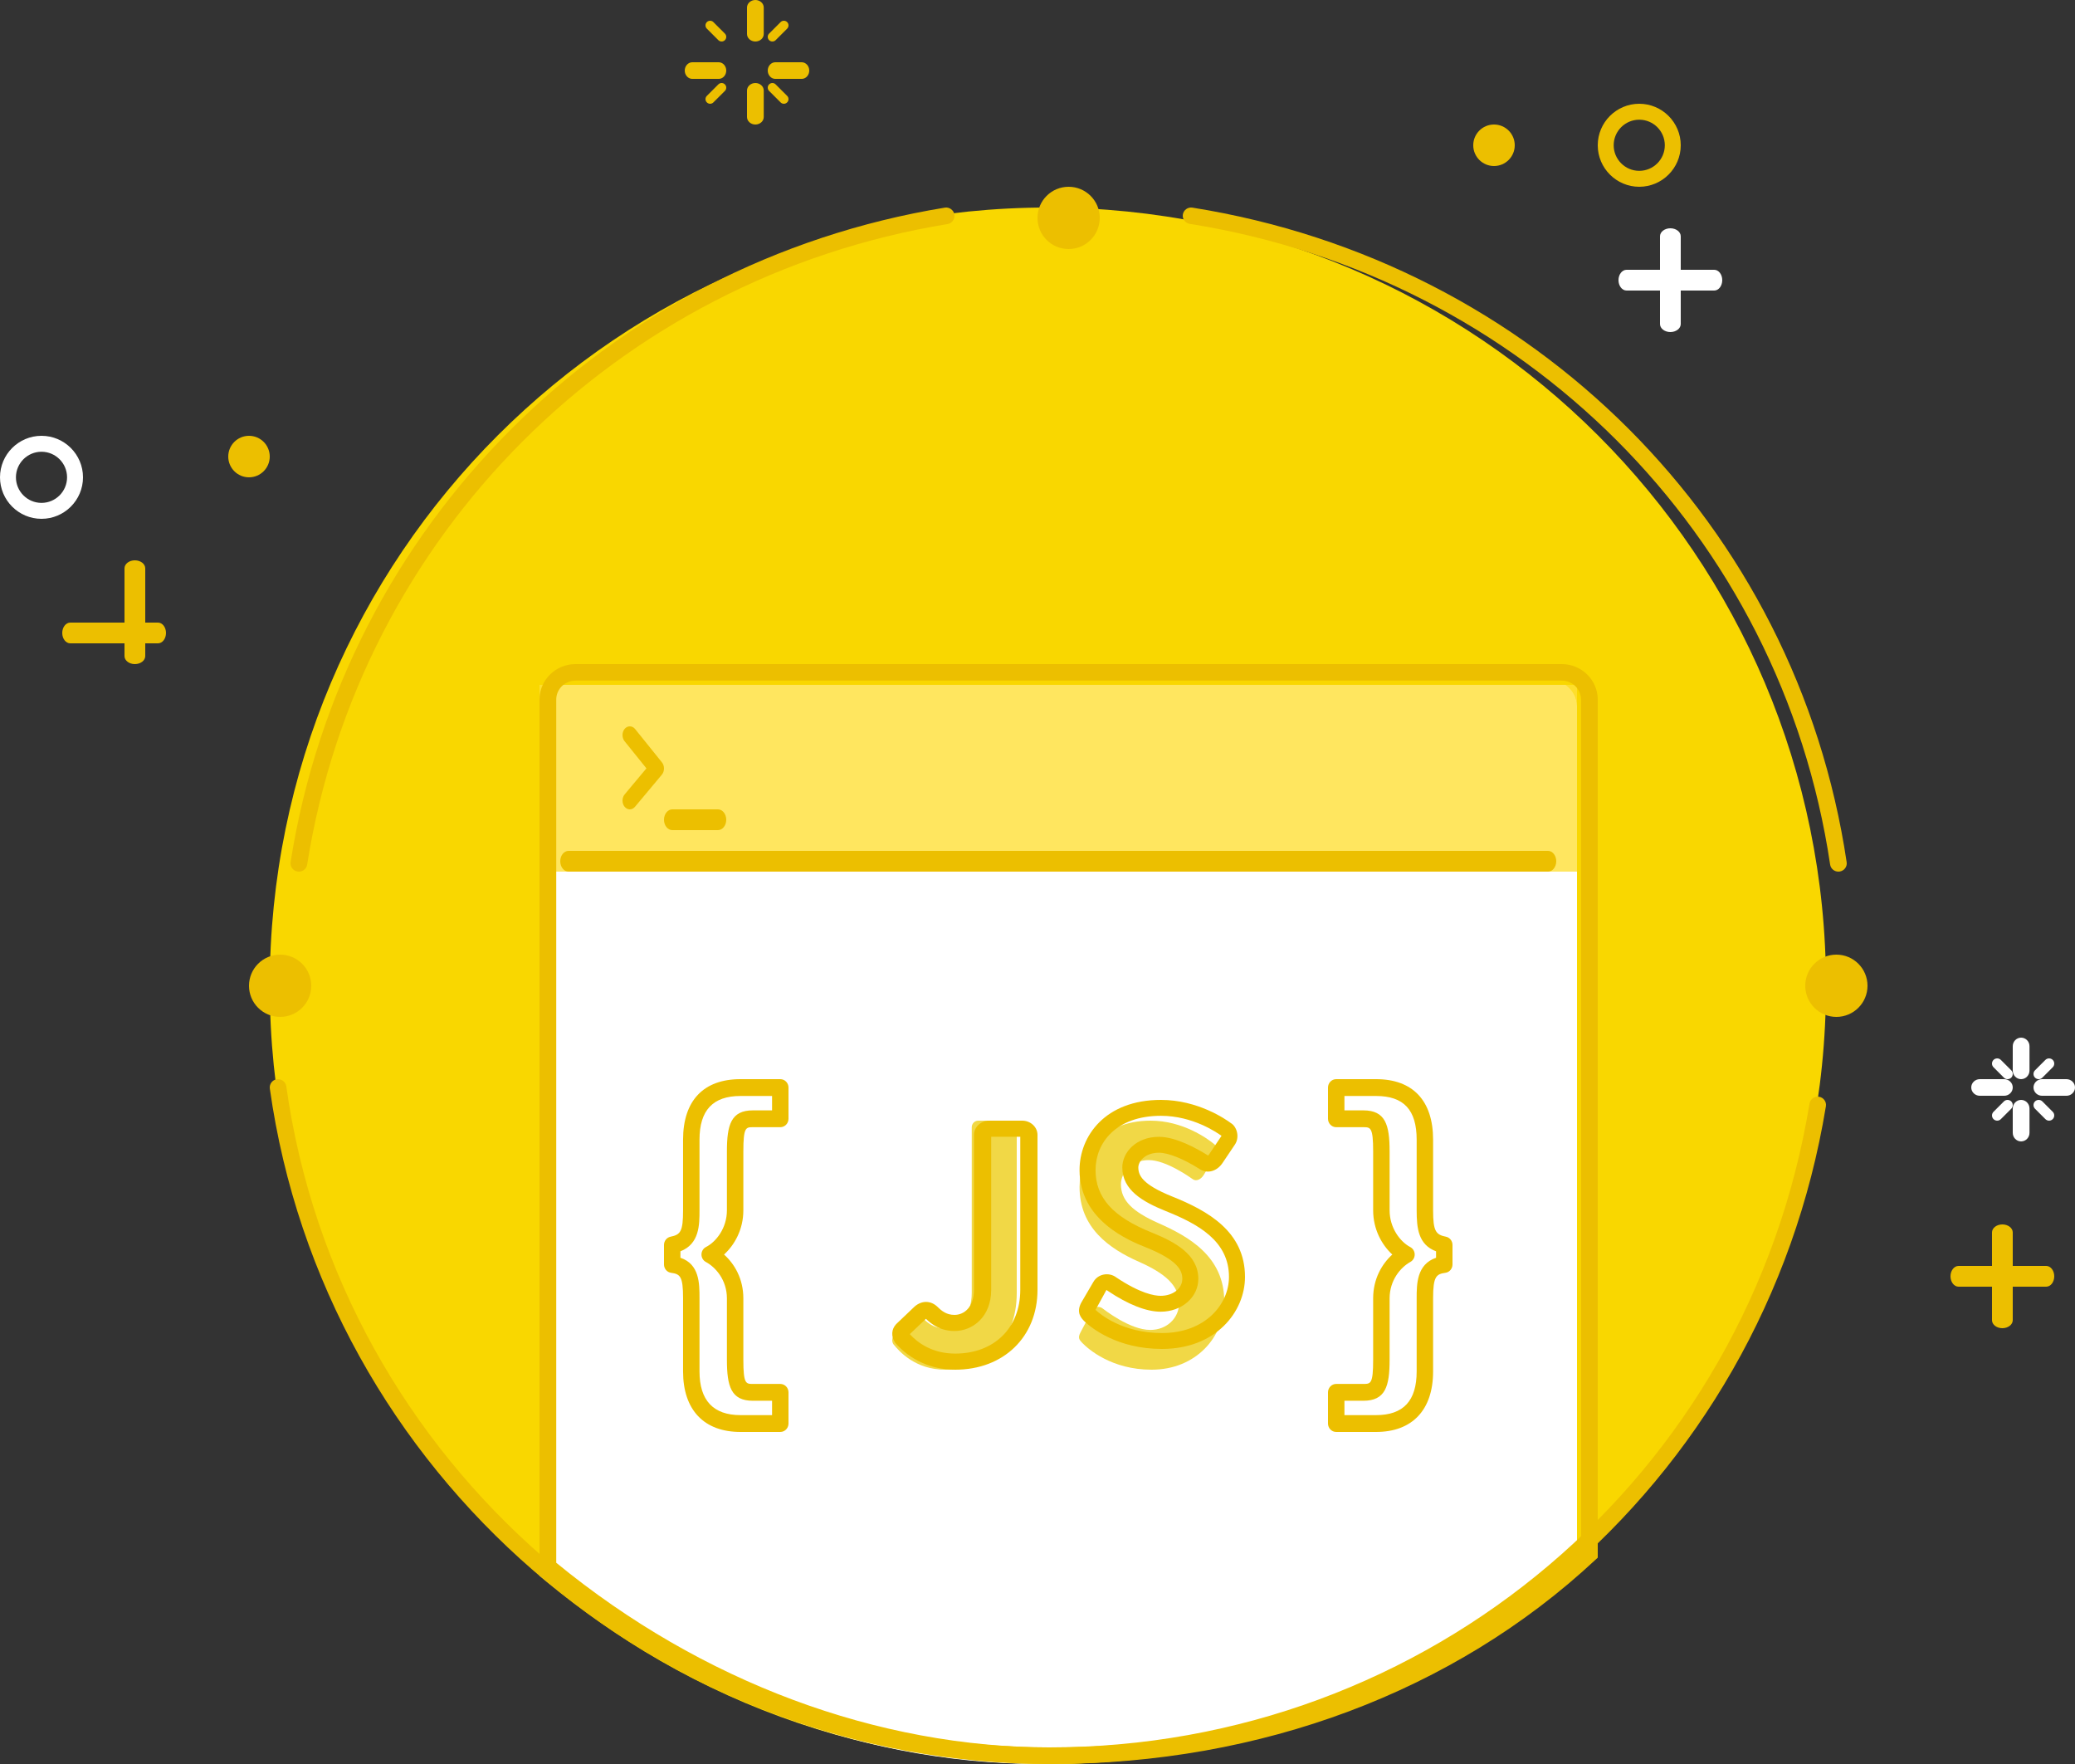 <?xml version="1.0" encoding="UTF-8"?>
<svg width="100px" height="85px" viewBox="0 0 100 85" version="1.1" xmlns="http://www.w3.org/2000/svg" xmlns:xlink="http://www.w3.org/1999/xlink">
    <rect x="0" y="0" width="100" height="85" fill="#333333" stroke="none"/>
    <!-- Generator: Sketch 46.2 (44496) - http://www.bohemiancoding.com/sketch -->
    <title>js イラスト</title>
    <desc>Created with Sketch.</desc>
    <defs></defs>
    <g id="レッスン一覧---コース一覧（/languages）" stroke="none" stroke-width="1" fill="none" fill-rule="evenodd">
        <g id="Sass-目標物" transform="translate(-590, -541)" fill-rule="nonzero">
            <g id="コース一覧" transform="translate(290, 466)">
                <g id="コースカード_JS" transform="translate(240, 0)">
                    <g id="js-イラスト" transform="translate(60, 75)">
                        <path d="M88,47.5 C88,68.211 71.211,85 50.5,85 C29.79,85 13,68.211 13,47.5 C13,26.79 29.79,10 50.5,10 C71.211,10 88,26.79 88,47.5" id="Fill-1" fill="#F9D700"></path>
                        <path d="M74.674,33 L27.326,33 C26.594,33 26,33.587 26,34.308 L26,75.924 C32.538,81.333 40.965,85 50.167,85 C60.172,85 69.259,81.142 76,74.861 L76,34.308 C76,33.587 75.405,33 74.674,33" id="Fill-2" fill="#FFFFFF"></path>
                        <path d="M73,7 C73,7.552 72.552,8 72,8 C71.448,8 71,7.552 71,7 C71,6.448 71.448,6 72,6 C72.552,6 73,6.448 73,7" id="Fill-3" fill="#ECBF00"></path>
                        <path d="M13,22 C13,22.552 12.552,23 12,23 C11.448,23 11,22.552 11,22 C11,21.448 11.448,21 12,21 C12.552,21 13,21.448 13,22" id="Fill-4" fill="#ECBF00"></path>
                        <path d="M53,10.5 C53,11.329 52.329,12 51.5,12 C50.671,12 50,11.329 50,10.5 C50,9.671 50.671,9 51.5,9 C52.329,9 53,9.671 53,10.5" id="Fill-5" fill="#ECBF00"></path>
                        <path d="M15,47.5 C15,48.329 14.329,49 13.5,49 C12.671,49 12,48.329 12,47.5 C12,46.672 12.671,46 13.5,46 C14.329,46 15,46.672 15,47.5" id="Fill-6" fill="#ECBF00"></path>
                        <path d="M90,47.5 C90,48.329 89.328,49 88.5,49 C87.672,49 87,48.329 87,47.5 C87,46.672 87.672,46 88.5,46 C89.328,46 90,46.672 90,47.5" id="Fill-7" fill="#ECBF00"></path>
                        <path d="M26.549,33 L26,33 L26,34.036 C26,33.61 26.216,33.233 26.549,33 M76,33 L75.451,33 C75.783,33.233 76,33.61 76,34.036 L76,42 L76,33" id="Fill-8" fill="#FEDE2C"></path>
                        <path d="M75.451,33 L26.549,33 C26.216,33.233 26,33.61 26,34.036 L26,42 L76,42 L76,34.036 C76,33.61 75.783,33.233 75.451,33" id="Fill-9" fill="#FFE65F"></path>
                        <path d="M7.613,31 L3.387,31 C3.173,31 3,30.777 3,30.5 C3,30.224 3.173,30 3.387,30 L7.613,30 C7.827,30 8,30.224 8,30.5 C8,30.777 7.827,31 7.613,31" id="Fill-10" fill="#ECBF00"></path>
                        <path d="M6.499,32 C6.223,32 6,31.827 6,31.613 L6,27.387 C6,27.173 6.223,27 6.499,27 C6.776,27 7,27.173 7,27.387 L7,31.613 C7,31.827 6.776,32 6.499,32" id="Fill-11" fill="#ECBF00"></path>
                        <path d="M98.613,62 L94.387,62 C94.173,62 94,61.776 94,61.5 C94,61.224 94.173,61 94.387,61 L98.613,61 C98.827,61 99,61.224 99,61.5 C99,61.776 98.827,62 98.613,62" id="Fill-12" fill="#ECBF00"></path>
                        <path d="M96.499,64 C96.223,64 96,63.827 96,63.613 L96,59.387 C96,59.173 96.223,59 96.499,59 C96.776,59 97,59.173 97,59.387 L97,63.613 C97,63.827 96.776,64 96.499,64" id="Fill-13" fill="#ECBF00"></path>
                        <path d="M36.404,2 C36.181,2 36,1.837 36,1.637 L36,0.363 C36,0.163 36.181,0 36.404,0 C36.627,0 36.807,0.163 36.807,0.363 L36.807,1.637 C36.807,1.837 36.627,2 36.404,2" id="Fill-14" fill="#ECBF00"></path>
                        <path d="M36.404,6 C36.181,6 36,5.837 36,5.637 L36,4.363 C36,4.163 36.181,4 36.404,4 C36.627,4 36.807,4.163 36.807,4.363 L36.807,5.637 C36.807,5.837 36.627,6 36.404,6" id="Fill-15" fill="#ECBF00"></path>
                        <path d="M38.637,3.801 L37.363,3.801 C37.163,3.801 37,3.621 37,3.4 C37,3.18 37.163,3 37.363,3 L38.637,3 C38.837,3 39,3.18 39,3.4 C39,3.621 38.837,3.801 38.637,3.801" id="Fill-16" fill="#ECBF00"></path>
                        <path d="M34.637,3.801 L33.364,3.801 C33.163,3.801 33,3.621 33,3.4 C33,3.18 33.163,3 33.364,3 L34.637,3 C34.838,3 35,3.18 35,3.4 C35,3.621 34.838,3.801 34.637,3.801" id="Fill-17" fill="#ECBF00"></path>
                        <path d="M37.223,2 C37.166,2 37.109,1.978 37.065,1.935 C36.978,1.848 36.978,1.706 37.065,1.619 L37.619,1.065 C37.706,0.978 37.847,0.978 37.935,1.065 C38.022,1.153 38.022,1.294 37.935,1.381 L37.381,1.935 C37.337,1.978 37.28,2 37.223,2" id="Fill-18" fill="#ECBF00"></path>
                        <path d="M37.777,5 C37.72,5 37.662,4.978 37.619,4.934 L37.065,4.381 C36.978,4.294 36.978,4.153 37.066,4.066 C37.152,3.978 37.294,3.978 37.381,4.066 L37.935,4.62 C38.022,4.707 38.022,4.848 37.934,4.935 C37.891,4.978 37.834,5 37.777,5" id="Fill-19" fill="#ECBF00"></path>
                        <path d="M34.777,2 C34.72,2 34.662,1.978 34.619,1.935 L34.065,1.381 C33.978,1.294 33.978,1.153 34.065,1.065 C34.152,0.978 34.294,0.978 34.381,1.065 L34.935,1.619 C35.022,1.706 35.022,1.848 34.935,1.935 C34.891,1.978 34.834,2 34.777,2" id="Fill-20" fill="#ECBF00"></path>
                        <path d="M34.223,5 C34.166,5 34.109,4.978 34.066,4.935 C33.978,4.848 33.978,4.707 34.065,4.62 L34.619,4.066 C34.706,3.978 34.848,3.978 34.934,4.066 C35.022,4.153 35.022,4.294 34.935,4.381 L34.381,4.934 C34.338,4.978 34.28,5 34.223,5" id="Fill-21" fill="#ECBF00"></path>
                        <path d="M79,9 C77.898,9 77,8.102 77,7 C77,5.898 77.898,5 79,5 C80.102,5 81,5.898 81,7 C81,8.102 80.102,9 79,9 L79,9 Z M79,5.768 C78.321,5.768 77.768,6.32 77.768,7 C77.768,7.679 78.321,8.232 79,8.232 C79.68,8.232 80.232,7.679 80.232,7 C80.232,6.32 79.68,5.768 79,5.768 L79,5.768 Z" id="Fill-22" fill="#ECBF00"></path>
                        <path d="M82.614,14 L78.387,14 C78.173,14 78,13.776 78,13.5 C78,13.223 78.173,13 78.387,13 L82.614,13 C82.827,13 83,13.223 83,13.5 C83,13.776 82.827,14 82.614,14" id="Fill-23" fill="#FFFFFF"></path>
                        <path d="M80.5,16 C80.224,16 80,15.827 80,15.613 L80,11.387 C80,11.173 80.224,11 80.5,11 C80.776,11 81,11.173 81,11.387 L81,15.613 C81,15.827 80.776,16 80.5,16" id="Fill-24" fill="#FFFFFF"></path>
                        <path d="M97.403,52 C97.18,52 97,51.814 97,51.586 L97,50.413 C97,50.186 97.18,50 97.403,50 C97.626,50 97.807,50.186 97.807,50.413 L97.807,51.586 C97.807,51.814 97.626,52 97.403,52" id="Fill-25" fill="#FFFFFF"></path>
                        <path d="M97.403,55 C97.18,55 97,54.814 97,54.587 L97,53.414 C97,53.186 97.18,53 97.403,53 C97.626,53 97.807,53.186 97.807,53.414 L97.807,54.587 C97.807,54.814 97.626,55 97.403,55" id="Fill-26" fill="#FFFFFF"></path>
                        <path d="M99.586,52.801 L98.414,52.801 C98.185,52.801 98,52.621 98,52.4 C98,52.18 98.185,52 98.414,52 L99.586,52 C99.815,52 100,52.18 100,52.4 C100,52.621 99.815,52.801 99.586,52.801" id="Fill-27" fill="#FFFFFF"></path>
                        <path d="M96.586,52.801 L95.413,52.801 C95.186,52.801 95,52.621 95,52.4 C95,52.18 95.186,52 95.413,52 L96.586,52 C96.814,52 97,52.18 97,52.4 C97,52.621 96.814,52.801 96.586,52.801" id="Fill-28" fill="#FFFFFF"></path>
                        <path d="M98.25,52 C98.186,52 98.122,51.976 98.073,51.927 C97.976,51.83 97.976,51.671 98.073,51.573 L98.573,51.073 C98.671,50.976 98.83,50.976 98.927,51.073 C99.024,51.171 99.024,51.329 98.927,51.427 L98.427,51.927 C98.378,51.976 98.314,52 98.25,52" id="Fill-29" fill="#FFFFFF"></path>
                        <path d="M98.75,54 C98.686,54 98.623,53.975 98.573,53.926 L98.073,53.427 C97.976,53.329 97.976,53.17 98.073,53.073 C98.171,52.976 98.329,52.976 98.427,53.073 L98.927,53.573 C99.024,53.671 99.024,53.829 98.927,53.926 C98.878,53.975 98.814,54 98.75,54" id="Fill-30" fill="#FFFFFF"></path>
                        <path d="M96.75,52 C96.686,52 96.622,51.976 96.573,51.927 L96.073,51.427 C95.976,51.329 95.976,51.171 96.073,51.073 C96.171,50.976 96.329,50.976 96.427,51.073 L96.927,51.573 C97.024,51.671 97.024,51.83 96.927,51.927 C96.878,51.976 96.814,52 96.75,52" id="Fill-31" fill="#FFFFFF"></path>
                        <path d="M96.25,54 C96.186,54 96.122,53.975 96.073,53.926 C95.976,53.829 95.976,53.671 96.073,53.573 L96.573,53.073 C96.671,52.976 96.829,52.976 96.927,53.073 C97.024,53.17 97.024,53.329 96.927,53.427 L96.427,53.926 C96.378,53.975 96.314,54 96.25,54" id="Fill-32" fill="#FFFFFF"></path>
                        <path d="M2,25 C0.898,25 0,24.103 0,23 C0,21.897 0.898,21 2,21 C3.102,21 4,21.897 4,23 C4,24.103 3.102,25 2,25 L2,25 Z M2,21.768 C1.321,21.768 0.768,22.321 0.768,23 C0.768,23.679 1.321,24.232 2,24.232 C2.679,24.232 3.232,23.679 3.232,23 C3.232,22.321 2.679,21.768 2,21.768 L2,21.768 Z" id="Fill-33" fill="#FFFFFF"></path>
                        <path d="M35.911,63.041 L35.911,65.963 C35.911,67.302 36.127,67.514 36.731,67.514 L38,67.514 L38,69 L36.158,69 C34.718,69 33.882,68.167 33.882,66.518 L33.882,63.025 C33.882,62.061 33.79,61.539 33,61.425 L33,60.493 C33.79,60.331 33.882,59.808 33.882,58.845 L33.882,55.482 C33.882,53.8 34.718,53 36.158,53 L38,53 L38,54.486 L36.731,54.486 C36.127,54.486 35.911,54.698 35.911,56.037 L35.911,58.845 C35.911,59.857 35.322,60.641 34.734,60.951 C35.322,61.277 35.911,62.012 35.911,63.041" id="Fill-34" fill="#FFFFFF"></path>
                        <path d="M37.604,69 L35.686,69 C33.927,69 32.919,67.938 32.919,66.084 L32.919,62.549 C32.919,61.5 32.778,61.392 32.342,61.331 C32.146,61.305 32,61.133 32,60.93 L32,59.988 C32,59.794 32.134,59.628 32.319,59.591 C32.798,59.494 32.919,59.334 32.919,58.319 L32.919,54.917 C32.919,53.036 33.902,52 35.686,52 L37.604,52 C37.823,52 38,52.182 38,52.405 L38,53.909 C38,54.133 37.823,54.315 37.604,54.315 L36.282,54.315 C35.948,54.315 35.824,54.315 35.824,55.478 L35.824,58.319 C35.824,59.236 35.407,59.983 34.894,60.451 C35.401,60.906 35.824,61.62 35.824,62.566 L35.824,65.522 C35.824,66.686 35.948,66.686 36.282,66.686 L37.604,66.686 C37.823,66.686 38,66.867 38,67.092 L38,68.595 C38,68.818 37.823,69 37.604,69 L37.604,69 Z M32.792,60.607 C33.711,60.914 33.711,61.849 33.711,62.549 L33.711,66.084 C33.711,67.48 34.376,68.189 35.686,68.189 L37.208,68.189 L37.208,67.497 L36.282,67.497 C35.232,67.497 35.032,66.802 35.032,65.522 L35.032,62.566 C35.032,61.673 34.485,61.061 34.018,60.81 C33.886,60.739 33.804,60.599 33.806,60.446 C33.807,60.295 33.891,60.156 34.024,60.088 C34.51,59.84 35.032,59.181 35.032,58.319 L35.032,55.478 C35.032,54.198 35.232,53.504 36.282,53.504 L37.208,53.504 L37.208,52.811 L35.686,52.811 C34.357,52.811 33.711,53.5 33.711,54.917 L33.711,58.319 C33.711,59.014 33.711,59.94 32.792,60.295 L32.792,60.607 L32.792,60.607 Z" id="Fill-35" fill="#ECBF00"></path>
                        <path d="M43.085,64.344 L43.939,63.448 C44.121,63.279 44.285,63.313 44.432,63.465 C44.646,63.702 44.974,64.006 45.517,64.006 C46.158,64.006 46.831,63.465 46.831,62.299 L46.831,54.321 C46.831,54.152 46.963,54 47.143,54 L48.687,54 C48.868,54 49,54.152 49,54.321 L49,62.299 C49,64.648 47.472,66 45.549,66 C44.121,66 43.332,65.121 43.052,64.767 C42.971,64.632 42.987,64.462 43.085,64.344" id="Fill-36" fill="#F1D846"></path>
                        <path d="M46.034,66 C44.894,66 43.867,65.539 43.141,64.702 C42.934,64.396 42.961,64.053 43.182,63.811 L43.202,63.791 L44.082,62.953 C44.43,62.655 44.855,62.663 45.178,62.968 C45.385,63.175 45.621,63.359 46,63.359 C46.467,63.359 46.938,62.985 46.938,62.15 L46.938,54.688 C46.938,54.309 47.268,54 47.674,54 L49.263,54 C49.669,54 50,54.309 50,54.688 L50,62.15 C50,64.417 48.369,66 46.034,66 L46.034,66 Z M43.846,64.286 C44.223,64.702 44.928,65.224 46.034,65.224 C47.91,65.224 49.17,63.988 49.17,62.15 L49.17,54.776 L47.768,54.776 L47.768,62.15 C47.768,63.453 46.879,64.135 46,64.135 C45.326,64.135 44.895,63.812 44.623,63.548 L43.846,64.286 L43.846,64.286 Z" id="Fill-37" fill="#ECBF00"></path>
                        <path d="M52.073,64.201 L52.62,63.167 C52.742,62.934 53.001,62.934 53.138,63.05 C53.214,63.1 54.447,64.084 55.437,64.084 C56.228,64.084 56.822,63.517 56.822,62.8 C56.822,61.95 56.168,61.367 54.889,60.801 C53.458,60.167 52.027,59.167 52.027,57.199 C52.027,55.717 53.032,54 55.452,54 C57.005,54 58.193,54.867 58.497,55.116 C58.649,55.217 58.695,55.5 58.588,55.667 L58.01,56.617 C57.888,56.817 57.66,56.95 57.477,56.817 C57.355,56.733 56.198,55.9 55.361,55.9 C54.493,55.9 54.021,56.533 54.021,57.067 C54.021,57.85 54.585,58.383 55.817,58.933 C57.294,59.584 59,60.55 59,62.701 C59,64.417 57.644,66 55.497,66 C53.579,66 52.453,65.017 52.149,64.701 C52.011,64.55 51.935,64.467 52.073,64.201" id="Fill-38" fill="#F1D846"></path>
                        <path d="M55.997,65 C53.843,65 52.601,63.989 52.272,63.679 C52.116,63.524 51.838,63.247 52.123,62.744 L52.126,62.74 L52.692,61.772 C52.8,61.584 52.978,61.457 53.191,61.416 C53.408,61.374 53.631,61.426 53.797,61.554 C54.954,62.327 55.631,62.44 55.935,62.44 C56.53,62.44 56.979,62.088 56.979,61.621 C56.979,61.22 56.771,60.726 55.224,60.105 C54.432,59.787 52.026,58.822 52.026,56.379 C52.026,54.751 53.254,53 55.95,53 C57.733,53 59.076,53.935 59.327,54.123 C59.454,54.196 59.573,54.366 59.616,54.566 C59.663,54.779 59.623,54.996 59.507,55.162 L58.913,56.046 C58.644,56.445 58.177,56.57 57.828,56.34 C57.036,55.839 56.304,55.545 55.855,55.545 C55.175,55.545 54.859,55.969 54.859,56.255 C54.859,56.638 55.054,57.073 56.473,57.647 C58.217,58.343 60,59.347 60,61.529 C60,63.211 58.597,65 55.997,65 L55.997,65 Z M52.797,63.117 L52.811,63.13 C53.001,63.309 54.08,64.234 55.997,64.234 C58.096,64.234 59.228,62.84 59.228,61.529 C59.228,59.808 57.765,58.989 56.183,58.357 C55.093,57.916 54.087,57.357 54.087,56.255 C54.087,55.53 54.749,54.779 55.855,54.779 C56.672,54.779 57.686,55.343 58.223,55.681 L58.271,55.621 L58.869,54.732 C58.647,54.573 57.487,53.766 55.95,53.766 C53.773,53.766 52.798,55.078 52.798,56.379 C52.798,57.712 53.636,58.641 55.513,59.394 C56.62,59.839 57.751,60.451 57.751,61.621 C57.751,62.51 56.953,63.206 55.935,63.206 C55.248,63.206 54.369,62.861 53.393,62.206 L53.322,62.158 L52.797,63.117 L52.797,63.117 Z" id="Fill-39" fill="#ECBF00"></path>
                        <path d="M67.09,58.845 L67.09,56.037 C67.09,54.698 66.873,54.486 66.255,54.486 L65,54.486 L65,53 L66.843,53 C68.282,53 69.103,53.8 69.103,55.482 L69.103,58.845 C69.103,59.808 69.21,60.331 70,60.493 L70,61.425 C69.21,61.539 69.103,62.061 69.103,63.025 L69.103,66.518 C69.103,68.167 68.282,69 66.843,69 L65,69 L65,67.514 L66.255,67.514 C66.873,67.514 67.09,67.302 67.09,65.963 L67.09,63.041 C67.09,62.012 67.679,61.277 68.252,60.951 C67.679,60.641 67.09,59.857 67.09,58.845" id="Fill-40" fill="#FFFFFF"></path>
                        <path d="M66.315,69 L64.395,69 C64.177,69 64,68.818 64,68.595 L64,67.092 C64,66.867 64.177,66.686 64.395,66.686 L65.702,66.686 C66.057,66.686 66.176,66.686 66.176,65.522 L66.176,62.566 C66.176,61.623 66.597,60.908 67.099,60.451 C66.59,59.982 66.176,59.233 66.176,58.319 L66.176,55.478 C66.176,54.315 66.047,54.315 65.702,54.315 L64.395,54.315 C64.177,54.315 64,54.133 64,53.909 L64,52.405 C64,52.182 64.177,52 64.395,52 L66.315,52 C68.088,52 69.065,53.036 69.065,54.917 L69.065,58.319 C69.065,59.324 69.196,59.494 69.68,59.591 C69.866,59.628 70,59.794 70,59.988 L70,60.93 C70,61.133 69.854,61.305 69.657,61.331 C69.219,61.393 69.065,61.507 69.065,62.549 L69.065,66.084 C69.065,67.938 68.063,69 66.315,69 L66.315,69 Z M64.792,68.189 L66.315,68.189 C67.632,68.189 68.273,67.5 68.273,66.084 L68.273,62.549 C68.273,61.888 68.273,60.922 69.208,60.607 L69.208,60.296 C68.351,59.974 68.273,59.179 68.273,58.319 L68.273,54.917 C68.273,53.48 67.651,52.811 66.315,52.811 L64.792,52.811 L64.792,53.504 L65.702,53.504 C66.767,53.504 66.969,54.198 66.969,55.478 L66.969,58.319 C66.969,59.176 67.484,59.838 67.963,60.09 C68.094,60.159 68.177,60.296 68.178,60.446 C68.18,60.597 68.1,60.736 67.97,60.807 C67.508,61.064 66.969,61.678 66.969,62.566 L66.969,65.522 C66.969,66.802 66.767,67.497 65.702,67.497 L64.792,67.497 L64.792,68.189 L64.792,68.189 Z" id="Fill-41" fill="#ECBF00"></path>
                        <path d="M74.601,42 L27.399,42 C27.179,42 27,41.776 27,41.5 C27,41.223 27.179,41 27.399,41 L74.601,41 C74.821,41 75,41.223 75,41.5 C75,41.776 74.821,42 74.601,42" id="Fill-42" fill="#ECBF00"></path>
                        <path d="M30.352,39 C30.263,39 30.172,38.959 30.103,38.876 C29.966,38.711 29.966,38.445 30.103,38.28 L31.153,37.024 L30.098,35.714 C29.964,35.545 29.968,35.278 30.108,35.116 C30.248,34.958 30.471,34.961 30.607,35.128 L31.902,36.737 C32.035,36.903 32.032,37.166 31.897,37.328 L30.602,38.876 C30.533,38.959 30.443,39 30.352,39" id="Fill-43" fill="#ECBF00"></path>
                        <path d="M34.599,40 L32.4,40 C32.179,40 32,39.777 32,39.5 C32,39.224 32.179,39 32.4,39 L34.599,39 C34.821,39 35,39.224 35,39.5 C35,39.777 34.821,40 34.599,40" id="Fill-44" fill="#ECBF00"></path>
                        <path d="M14.405,42 L14.342,41.995 C14.121,41.961 13.97,41.755 14.005,41.537 C16.565,25.344 29.235,12.673 45.531,10.006 C45.745,9.968 45.959,10.118 45.995,10.336 C46.031,10.555 45.881,10.762 45.662,10.797 C29.711,13.407 17.31,25.811 14.803,41.661 C14.772,41.859 14.6,42 14.405,42" id="Fill-45" fill="#ECBF00"></path>
                        <path d="M50.565,85 C31.761,85 15.613,71.009 13.004,52.456 C12.973,52.237 13.126,52.034 13.345,52.004 C13.555,51.973 13.766,52.126 13.797,52.345 C16.351,70.506 32.158,84.2 50.565,84.2 C68.847,84.2 84.256,71.154 87.205,53.178 C87.24,52.96 87.452,52.811 87.664,52.848 C87.883,52.884 88.031,53.09 87.995,53.307 C84.984,71.671 69.241,85 50.565,85" id="Fill-46" fill="#ECBF00"></path>
                        <path d="M88.596,42 C88.4,42 88.229,41.858 88.199,41.661 C85.833,25.759 73.429,13.351 57.337,10.787 C57.118,10.752 56.969,10.548 57.005,10.333 C57.04,10.116 57.251,9.97 57.466,10.005 C73.906,12.624 86.577,25.299 88.996,41.547 C89.028,41.762 88.875,41.964 88.656,41.996 L88.596,42" id="Fill-47" fill="#ECBF00"></path>
                        <path d="M50.664,85 C42.026,85 33.319,81.731 26.144,75.794 L26,75.675 L26,33.71 C26,32.767 26.778,32 27.734,32 L75.266,32 C76.222,32 77,32.767 77,33.71 L77,75.057 L76.873,75.174 C70.074,81.51 60.766,85 50.664,85 L50.664,85 Z M26.807,75.303 C33.808,81.044 42.274,84.204 50.664,84.204 C60.496,84.204 69.555,80.835 76.193,74.714 L76.193,33.71 C76.193,33.205 75.777,32.796 75.266,32.796 L27.734,32.796 C27.223,32.796 26.807,33.205 26.807,33.71 L26.807,75.303 L26.807,75.303 Z" id="Fill-48" fill="#ECBF00"></path>
                    </g>
                </g>
            </g>
        </g>
    </g>
</svg>